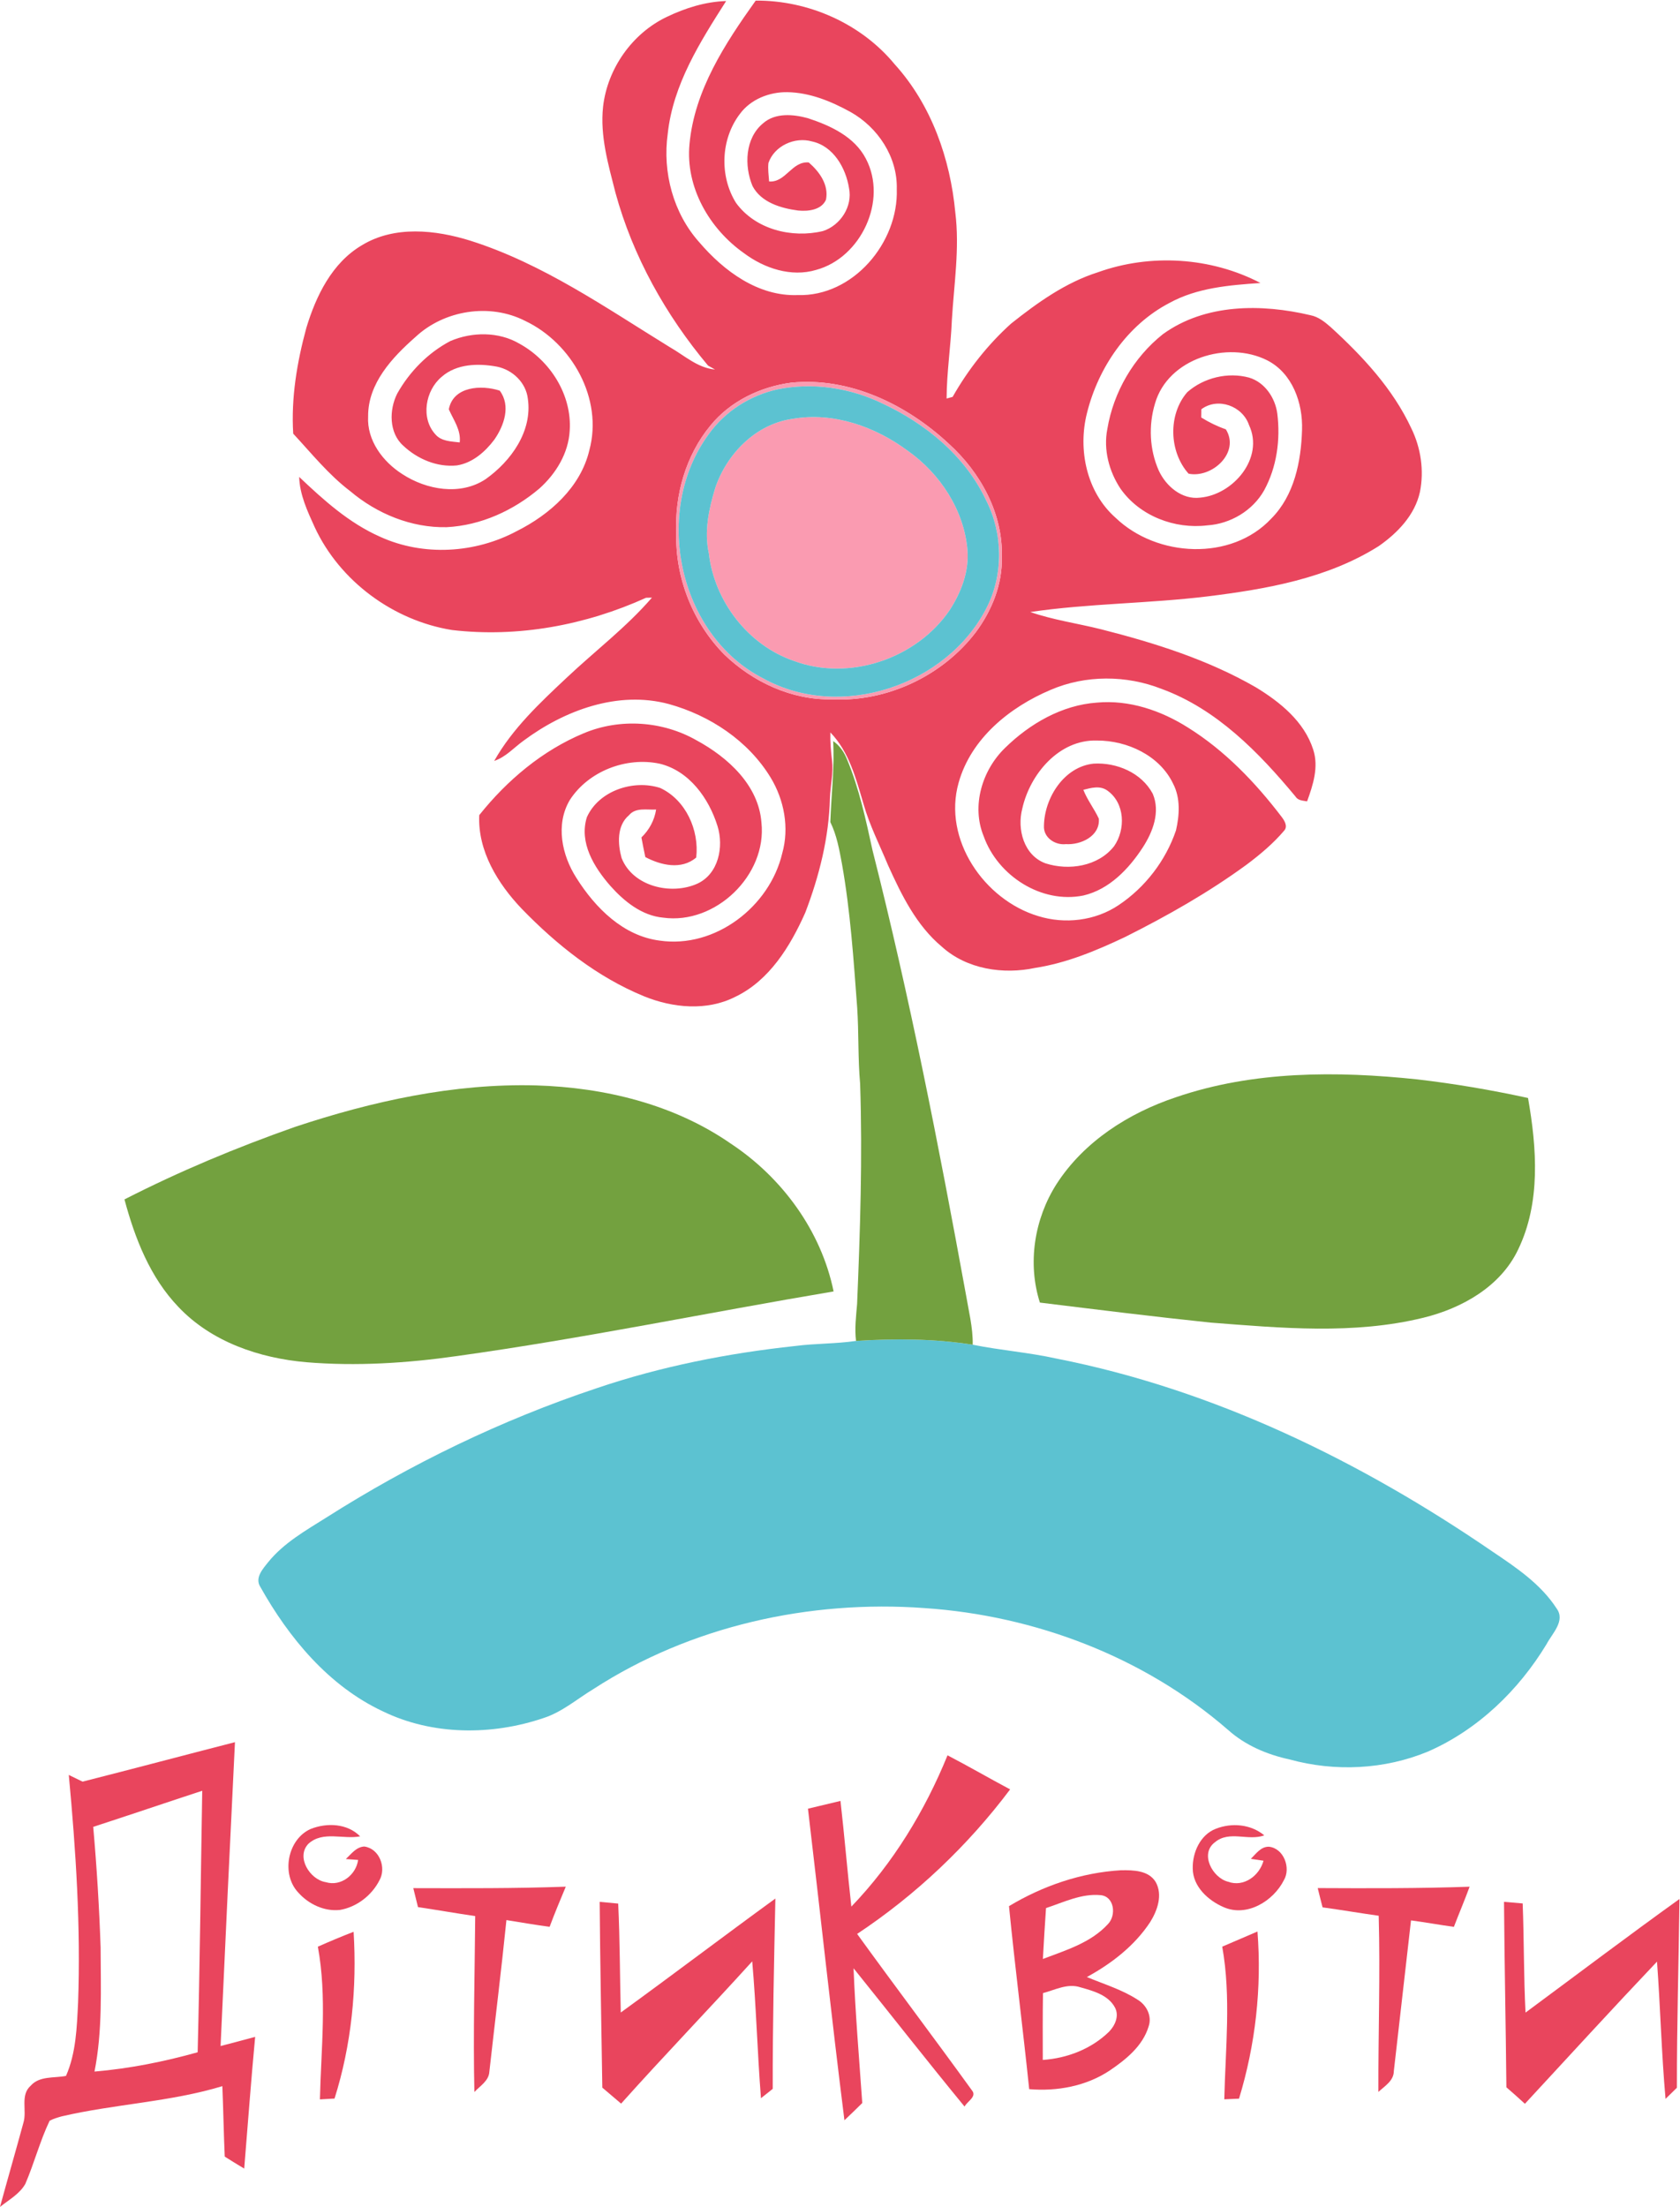 <svg version="1.1" id="svg2" xml:space="preserve" sodipodi:docname="Діти Квіти Вектор.ai" xmlns:inkscape="http://www.inkscape.org/namespaces/inkscape" xmlns:sodipodi="http://sodipodi.sourceforge.net/DTD/sodipodi-0.dtd" xmlns="http://www.w3.org/2000/svg" xmlns:svg="http://www.w3.org/2000/svg" viewBox="103.6 36.6 650.8 854.88"><defs id="defs6"><clipPath clipPathUnits="userSpaceOnUse" id="clipPath16"><path d="M 0,668.745 H 643 V 0 H 0 Z" id="path14"/></clipPath></defs><sodipodi:namedview id="namedview4" pagecolor="#ffffff" bordercolor="#666666" borderopacity="1.0" inkscape:pageshadow="2" inkscape:pageopacity="0.0" inkscape:pagecheckerboard="0"/><g id="g8" inkscape:groupmode="layer" inkscape:label="Діти Квіти Вектор" transform="matrix(1.333,0,0,-1.333,0,891.66)"><g id="g10"><g id="g12" clip-path="url(#clipPath16)"><g id="g18" transform="translate(307.64,530.25)"><path d="m 0,0 c -8.96,-1.18 -17.73,-5.39 -23.48,-12.48 -7.15,-8.66 -10.41,-20.16 -9.91,-31.29 -0.34,-12.97 4.85,-26.01 13.97,-35.23 8.29,-8 19.58,-13.25 31.24,-13.02 16.02,-0.79 32.18,6.81 41.88,19.57 4.63,6.25 7.73,13.88 7.51,21.75 0.41,12.65 -6.2,24.62 -15.39,32.94 C 33.61,-6.37 17.02,1.71 0,0 M -10.31,111.03 C 4.98,111.14 20.34,104.37 30.1,92.5 40.75,80.76 46.24,65.05 47.7,49.45 48.99,39.04 47.32,28.6 46.7,18.21 46.39,10.59 45.2,3.03 45.17,-4.6 c 0.43,0.11 1.31,0.35 1.75,0.47 4.49,7.92 10.22,15.2 16.99,21.3 7.67,6.09 15.81,11.93 25.24,14.92 15.26,5.48 32.86,4.39 47.23,-3.12 -9.06,-0.63 -18.42,-1.36 -26.55,-5.85 C 97.66,16.74 89.25,4.37 85.97,-8.8 c -2.71,-10.66 -0.12,-23.05 8.35,-30.49 11.94,-11.45 33.57,-12.66 45.22,-0.18 6.67,6.71 8.65,16.57 8.92,25.7 0.28,7.84 -2.78,16.56 -10.16,20.29 -11.54,5.79 -28.8,0.54 -32.56,-12.55 -1.92,-6.34 -1.61,-13.41 1.08,-19.49 2.1,-4.56 6.75,-8.55 12.05,-7.88 9.58,0.85 18.67,11.51 14.19,21.08 -1.88,5.56 -9.04,8.18 -13.86,4.6 -0.01,-0.6 -0.03,-1.79 -0.03,-2.39 2.25,-1.4 4.63,-2.57 7.15,-3.44 4.21,-6.76 -4.03,-14.28 -10.83,-12.89 -5.69,6.37 -6.02,17.19 -0.38,23.68 4.78,4.22 11.79,5.91 17.96,4.24 4.57,-1.37 7.58,-5.85 8.2,-10.43 0.95,-7.59 -0.13,-15.58 -3.83,-22.35 -3.33,-5.9 -9.79,-9.73 -16.52,-10.16 -9.47,-1.16 -19.65,2.74 -25.2,10.64 -3.34,5.02 -5.02,11.36 -3.84,17.35 1.78,10.72 7.63,20.81 16.15,27.57 12.33,8.92 28.66,8.87 42.91,5.5 2.28,-0.45 4.13,-1.95 5.84,-3.44 9.27,-8.47 18.07,-17.9 23.43,-29.4 2.79,-5.69 3.77,-12.31 2.51,-18.53 -1.47,-6.7 -6.51,-11.91 -11.97,-15.72 -14.89,-9.4 -32.64,-12.5 -49.84,-14.62 -17.09,-2.08 -34.38,-2.02 -51.42,-4.53 6.7,-2.33 13.76,-3.3 20.62,-5.03 15.51,-3.94 30.97,-8.81 44.91,-16.84 7.05,-4.28 14.06,-9.94 16.68,-18.08 1.67,-5.06 -0.04,-10.3 -1.77,-15.07 -1.24,0.23 -2.67,0.22 -3.4,1.44 -10.64,12.81 -22.88,25.38 -38.86,31.23 -10.26,4.04 -22.09,4.1 -32.26,-0.27 -11.9,-5.03 -23.15,-14.12 -26.75,-27 -4.65,-16.41 7.4,-34.01 23.12,-38.74 7.78,-2.42 16.59,-1.38 23.39,3.19 7.71,5.15 13.68,12.93 16.66,21.71 1.02,4.41 1.33,9.36 -0.8,13.5 -3.88,8.24 -13.35,12.64 -22.14,12.61 -11.01,0.37 -19.49,-9.75 -21.72,-19.76 -1.59,-6 0.44,-13.6 6.73,-15.92 6.8,-2.2 15.35,-0.89 19.95,4.99 3.39,4.89 3.16,12.51 -1.94,16.14 -2.12,1.55 -4.7,0.82 -7,0.23 1.16,-2.98 3.17,-5.5 4.5,-8.38 0.41,-5.08 -5.24,-7.68 -9.57,-7.4 -3.15,-0.36 -6.57,1.91 -6.38,5.31 0.12,8.11 5.83,17.2 14.44,18.08 6.69,0.39 13.91,-2.63 17.17,-8.74 2.26,-5.26 0.05,-11.07 -2.87,-15.58 -4.06,-6.26 -9.76,-12.25 -17.28,-14 -12.19,-2.47 -24.88,5.73 -28.97,17.21 -3.63,8.83 -0.45,19.27 6.26,25.73 7.14,6.99 16.49,12.4 26.62,13.11 9.35,0.87 18.61,-2.27 26.44,-7.22 10.75,-6.7 19.63,-15.97 27.26,-25.98 0.81,-1.07 1.84,-2.7 0.78,-3.95 -3.2,-3.79 -7.03,-6.99 -10.98,-9.95 -11.08,-8.1 -23.06,-14.88 -35.31,-21.02 -8.33,-3.94 -16.95,-7.56 -26.13,-8.97 -9.29,-1.98 -19.87,-0.38 -27.09,6.15 -7.42,6.19 -11.74,15.06 -15.65,23.69 -2.44,5.89 -5.37,11.6 -7.11,17.75 -2.19,7.34 -4.16,15.16 -9.65,20.84 -0.08,-2.7 0.15,-5.41 0.48,-8.09 0.45,-3.67 -0.46,-7.31 -0.61,-10.98 -0.27,-11.43 -3.1,-22.68 -7.17,-33.32 -4.35,-9.74 -10.39,-19.69 -20.37,-24.46 -8.24,-4.18 -18.13,-3.22 -26.47,0.17 -13.62,5.57 -25.38,14.94 -35.55,25.43 -6.95,7.29 -12.82,16.81 -12.35,27.21 8.06,10.12 18.38,18.82 30.4,23.81 10.52,4.41 22.93,3.56 32.81,-2.1 9.02,-4.9 18,-13.01 18.8,-23.89 1.63,-15.27 -13.36,-29.7 -28.54,-27.61 -6.23,0.57 -11.38,4.75 -15.39,9.26 -4.69,5.38 -9.13,12.53 -6.8,19.94 3.48,7.72 13.54,11.01 21.31,8.49 7.43,-3.46 11.39,-12.27 10.46,-20.23 -4.33,-3.64 -10.24,-2.25 -14.79,0.15 -0.4,1.9 -0.78,3.8 -1.13,5.7 2.27,2.19 3.78,4.98 4.27,8.11 -2.64,-0.16 -5.95,0.69 -7.88,-1.65 -3.58,-3.01 -3.28,-8.33 -2.16,-12.43 3.26,-8.28 14.37,-10.88 21.98,-7.48 6.21,2.83 7.78,10.74 5.9,16.76 -2.51,8.07 -8.23,16.07 -16.85,18.13 -9.69,2.04 -20.65,-2.17 -26.07,-10.56 -4.22,-7.11 -2.32,-16.07 1.94,-22.68 5.46,-8.66 13.58,-16.84 24.21,-18.18 16.1,-2.34 31.94,9.88 35.58,25.37 2.09,7.4 0.58,15.5 -3.37,22.01 -6.5,10.7 -17.65,18.05 -29.56,21.36 -14.81,3.99 -30.36,-1.81 -42.25,-10.65 -2.8,-2.01 -5.16,-4.76 -8.52,-5.87 5.32,9.43 13.34,16.93 21.16,24.27 8.22,7.74 17.28,14.61 24.68,23.18 -0.42,-0.01 -1.28,-0.03 -1.71,-0.04 -17.55,-7.96 -37.22,-11.63 -56.42,-9.37 -17.04,2.75 -32.59,14.19 -39.88,29.89 -2.11,4.65 -4.35,9.41 -4.51,14.6 7.1,-6.73 14.51,-13.43 23.58,-17.42 12.55,-5.71 27.6,-4.79 39.68,1.68 9.56,4.8 18.52,12.71 21.07,23.5 4.04,14.92 -5.06,31.13 -18.67,37.58 -10.25,5.23 -23.49,3.15 -31.86,-4.68 -6.75,-5.94 -13.83,-13.48 -13.76,-23.07 -0.39,-6.99 4.28,-13.18 9.94,-16.78 7.03,-4.59 16.89,-6.34 24.23,-1.45 7.35,5.22 13.6,13.89 12.25,23.33 -0.53,4.71 -4.44,8.44 -8.99,9.35 -5.42,1.01 -11.74,0.87 -16.08,-2.98 -4.72,-3.95 -6.12,-11.96 -1.81,-16.69 1.75,-2.06 4.63,-2.05 7.08,-2.35 0.4,3.63 -1.8,6.5 -3.17,9.62 1.28,6.73 9.5,7.15 14.79,5.43 3.3,-4.39 1.26,-10.19 -1.57,-14.25 -2.66,-3.54 -6.34,-6.76 -10.85,-7.48 -5.73,-0.6 -11.49,1.84 -15.62,5.74 -4.18,3.73 -4.12,10.44 -1.74,15.14 3.58,6.37 8.95,11.85 15.44,15.26 6.31,2.7 14.06,2.77 20.08,-0.77 8.94,-4.91 15.29,-14.9 14.6,-25.26 -0.35,-6.56 -3.99,-12.5 -8.79,-16.81 -7.54,-6.4 -17.03,-10.75 -26.98,-11.25 -10.24,-0.22 -20.23,3.9 -27.99,10.45 -6.29,4.78 -11.25,10.97 -16.59,16.73 -0.64,10.38 1.1,20.76 3.82,30.75 2.81,9.29 7.45,18.87 16.11,23.98 9.49,5.8 21.45,4.5 31.61,1.32 21.03,-6.68 39.28,-19.45 57.89,-30.91 4.23,-2.4 8.1,-6.07 13.15,-6.5 -0.51,0.28 -1.52,0.85 -2.02,1.13 -12.3,14.67 -21.86,31.75 -26.92,50.27 -2.07,8.15 -4.52,16.47 -3.59,24.98 1.26,11.05 8.46,21.3 18.53,26.09 5.38,2.58 11.22,4.42 17.23,4.6 C -26.45,99.05 -34.34,86.66 -35.87,72.35 -37.43,61.16 -34.28,49.27 -26.69,40.79 -19.56,32.45 -9.6,25.04 1.88,25.46 17.97,24.95 31.22,40.7 30.69,56.25 30.95,65.57 25.19,74.23 17.2,78.69 11.58,81.78 5.41,84.31 -1.08,84.42 -6.31,84.51 -11.76,82.38 -14.91,78.09 -20.49,70.77 -20.88,60.03 -16.03,52.25 -10.4,44.51 0.2,41.9 9.23,44.06 14.31,45.7 17.91,51.22 16.81,56.55 15.88,62.4 12.26,68.76 6.06,70.1 1.07,71.54 -4.9,68.83 -6.61,63.84 -6.8,62.05 -6.54,60.25 -6.41,58.47 -1.55,58.11 0.16,64.42 5.11,64 8.2,61.32 10.98,57.51 10.12,53.18 8.8,50.15 4.88,49.74 2,50.03 c -4.98,0.66 -10.72,2.34 -13.23,7.11 -2.45,5.89 -2.19,13.89 3.05,18.22 3.55,3.14 8.78,2.66 13.03,1.5 6.55,-2.15 13.54,-5.35 16.87,-11.79 6.37,-12.1 -1.4,-28.74 -14.44,-32.29 -7.26,-2.19 -15.12,0.46 -21,4.86 -10.04,7.08 -17.02,19.13 -15.83,31.66 1.43,15.66 10.34,29.25 19.24,41.73" style="fill:#e9455d;fill-opacity:1;fill-rule:nonzero;stroke:none" id="path20"/></g><g id="g22" transform="translate(104.81,110.59)"><path d="m 0,0 c 1.03,-11.67 1.75,-23.37 2.15,-35.07 0.03,-12.03 0.58,-24.17 -1.78,-36.04 10.17,0.87 20.16,2.86 29.98,5.61 0.64,25.33 0.9,50.66 1.33,75.99 C 21.11,7.03 10.58,3.44 0,0 m -3.1,13.14 c 14.79,3.75 29.52,7.68 44.29,11.47 -1.44,-29.43 -2.85,-58.86 -4.18,-88.3 3.36,0.85 6.69,1.78 10.05,2.66 -1.2,-12.74 -2.13,-25.51 -3.18,-38.27 -1.91,1.13 -3.79,2.3 -5.66,3.48 -0.3,6.82 -0.41,13.65 -0.69,20.47 -15.21,-4.61 -31.28,-5.18 -46.71,-8.78 -1.19,-0.34 -2.39,-0.68 -3.49,-1.27 -2.83,-5.93 -4.47,-12.34 -7.07,-18.37 -1.67,-2.93 -4.78,-4.61 -7.35,-6.67 2.23,8.16 4.58,16.28 6.8,24.44 1.1,3.52 -1.01,8.04 2.13,10.79 2.54,2.89 6.82,2.16 10.25,2.84 2.93,6.67 3.15,14.08 3.51,21.24 0.8,22.1 -0.64,44.22 -2.7,66.22 1.34,-0.64 2.67,-1.29 4,-1.95" style="fill:#e9455d;fill-opacity:1;fill-rule:nonzero;stroke:none" id="path24"/></g><g id="g26" transform="translate(325.13,87.42)"><path d="M 0,0 C 12.13,12.6 21.37,27.81 27.95,43.96 34.07,40.78 40.04,37.3 46.14,34.06 33.84,17.68 18.75,3.39 1.68,-7.94 c 11.02,-15.25 22.38,-30.25 33.39,-45.5 1.48,-1.8 -1.46,-3.2 -2.17,-4.67 -10.91,13.27 -21.49,26.81 -32.26,40.19 0.52,-13.07 1.61,-26.11 2.53,-39.16 -1.71,-1.68 -3.43,-3.36 -5.18,-5.01 -3.8,30.15 -7.02,60.36 -10.6,90.54 3.15,0.74 6.3,1.5 9.45,2.26 C -2,20.49 -1.15,10.23 0,0" style="fill:#e9455d;fill-opacity:1;fill-rule:nonzero;stroke:none" id="path28"/></g><g id="g30" transform="translate(167.98,109.97)"><path d="M 0,0 C 4.73,1.88 10.66,1.65 14.4,-2.14 9.44,-3.08 3.59,-0.48 -0.61,-4.27 c -3.74,-3.83 0.39,-10.46 5.03,-11.18 4.38,-1.34 8.8,2.11 9.39,6.46 -0.89,0.06 -2.67,0.19 -3.56,0.26 1.56,1.46 2.99,3.5 5.33,3.64 4.43,-0.57 6.52,-6.16 4.42,-9.84 -2.23,-4.38 -6.59,-7.75 -11.46,-8.59 -4.57,-0.5 -9.12,1.68 -12.13,5.06 C -8.62,-13.12 -6.72,-3.01 0,0" style="fill:#e9455d;fill-opacity:1;fill-rule:nonzero;stroke:none" id="path32"/></g><g id="g34" transform="translate(431.01,110.02)"><path d="m 0,0 c 4.65,1.84 10.2,1.36 14.12,-1.9 -4.68,-1.72 -10.16,1.52 -14.34,-2 -4.48,-3.32 -0.73,-10.32 3.8,-11.47 4.58,-1.67 9.11,1.73 10.32,6.1 -0.92,0.14 -2.76,0.41 -3.68,0.55 1.49,1.46 2.9,3.57 5.24,3.52 4.33,-0.44 6.45,-6.19 4.36,-9.72 -3.06,-6.09 -10.79,-10.82 -17.53,-7.83 -4.51,1.95 -8.93,5.99 -8.96,11.24 C -6.78,-6.92 -4.5,-1.75 0,0" style="fill:#e9455d;fill-opacity:1;fill-rule:nonzero;stroke:none" id="path36"/></g><g id="g38" transform="translate(380.82,62.28)"><path d="m 0,0 c -0.11,-6.47 -0.07,-12.95 -0.06,-19.42 7.09,0.49 14.11,3.18 19.24,8.19 1.75,1.78 3,4.54 1.78,6.96 C 19.02,-0.54 14.59,0.64 10.85,1.69 7.14,2.92 3.52,0.93 0,0 M 0.88,24.71 C 0.53,19.79 0.25,14.85 -0.03,9.92 c 6.66,2.54 13.96,4.71 18.91,10.14 2.47,2.51 1.9,8.06 -2.17,8.41 C 11.2,28.99 6,26.4 0.88,24.71 m -10.76,0.56 c 9.84,5.92 21.05,9.76 32.54,10.43 3.53,0.05 7.99,0.01 10.08,-3.39 2.11,-3.74 0.53,-8.26 -1.57,-11.64 -4.53,-6.9 -11.24,-12.08 -18.42,-16 4.96,-2.07 10.22,-3.64 14.76,-6.59 2.61,-1.58 4.23,-4.77 3.18,-7.79 -1.71,-5.67 -6.61,-9.61 -11.33,-12.8 -6.85,-4.54 -15.26,-6.08 -23.37,-5.4 -1.84,17.74 -4.12,35.43 -5.87,53.18" style="fill:#e9455d;fill-opacity:1;fill-rule:nonzero;stroke:none" id="path40"/></g><g id="g42" transform="translate(197.83,92.78)"><path d="m 0,0 c 14.77,-0.03 29.55,-0.11 44.31,0.43 -1.61,-3.87 -3.24,-7.74 -4.7,-11.67 -4.2,0.57 -8.37,1.29 -12.55,1.96 -1.49,-14.7 -3.32,-29.37 -4.96,-44.06 -0.14,-2.66 -2.71,-4.12 -4.35,-5.9 -0.38,17.04 0.1,34.08 0.24,51.12 C 12.43,-7.31 6.91,-6.33 1.36,-5.51 0.91,-3.67 0.44,-1.83 0,0" style="fill:#e9455d;fill-opacity:1;fill-rule:nonzero;stroke:none" id="path44"/></g><g id="g46" transform="translate(460.66,92.8)"><path d="m 0,0 c 14.71,-0.07 29.43,-0.12 44.14,0.4 -1.43,-3.92 -3.08,-7.76 -4.57,-11.67 -4.16,0.57 -8.29,1.33 -12.46,1.88 -1.67,-14.59 -3.32,-29.19 -4.99,-43.78 -0.01,-2.84 -2.65,-4.35 -4.49,-6.06 -0.05,17.06 0.56,34.13 0.09,51.19 C 12.27,-7.28 6.85,-6.34 1.41,-5.6 0.93,-3.73 0.45,-1.87 0,0" style="fill:#e9455d;fill-opacity:1;fill-rule:nonzero;stroke:none" id="path48"/></g><g id="g50" transform="translate(251.99,88.8)"><path d="m 0,0 c 1.79,-0.15 3.59,-0.32 5.38,-0.5 0.51,-10.55 0.48,-21.11 0.75,-31.66 15.06,10.92 29.88,22.18 44.93,33.12 -0.38,-18.43 -0.81,-36.86 -0.77,-55.3 -1.15,-0.9 -2.29,-1.81 -3.42,-2.72 -1.04,13.25 -1.38,26.54 -2.54,39.77 C 31.75,-31.18 18.72,-44.66 6.23,-58.63 4.4,-57.09 2.59,-55.53 0.77,-53.99 0.5,-35.99 0.13,-18 0,0" style="fill:#e9455d;fill-opacity:1;fill-rule:nonzero;stroke:none" id="path52"/></g><g id="g54" transform="translate(515.49,34.91)"><path d="M 0,0 C -0.17,17.96 -0.56,35.93 -0.69,53.89 1.1,53.74 2.92,53.58 4.73,53.43 5.14,42.86 5.02,32.28 5.56,21.71 20.46,32.73 35.25,43.91 50.3,54.72 50.08,36.43 49.52,18.15 49.55,-0.13 48.44,-1.21 47.34,-2.28 46.25,-3.36 45.07,9.9 44.75,23.24 43.77,36.52 30.83,22.88 18.14,9.01 5.38,-4.79 3.61,-3.16 1.82,-1.57 0,0" style="fill:#e9455d;fill-opacity:1;fill-rule:nonzero;stroke:none" id="path56"/></g><g id="g58" transform="translate(432.91,75.78)"><path d="M 0,0 C 3.41,1.46 6.82,2.95 10.24,4.4 11.52,-11.94 9.66,-28.49 4.88,-44.17 3.45,-44.23 2.02,-44.29 0.6,-44.36 0.93,-29.6 2.62,-14.63 0,0" style="fill:#e9455d;fill-opacity:1;fill-rule:nonzero;stroke:none" id="path60"/></g><g id="g62" transform="translate(170.09,75.77)"><path d="m 0,0 c 3.43,1.52 6.89,2.98 10.39,4.33 1,-16.3 -0.61,-32.84 -5.54,-48.46 C 3.43,-44.2 2.02,-44.28 0.6,-44.37 0.94,-29.61 2.7,-14.63 0,0" style="fill:#e9455d;fill-opacity:1;fill-rule:nonzero;stroke:none" id="path64"/></g><g id="g66" transform="translate(303.74,528.33)"><path d="m 0,0 c -7.99,-1.75 -15.31,-6.38 -20.08,-13.07 -16.33,-22.22 -9,-58.31 15.94,-70.99 22.41,-12.33 53.26,-2.04 64.8,20.49 4.97,9.67 4.82,21.67 -0.11,31.32 C 54.52,-19.39 42.97,-9.95 30.29,-4.06 20.95,0.44 10.19,2.05 0,0 m 3.9,1.92 c 17.02,1.71 33.61,-6.37 45.82,-17.76 9.19,-8.32 15.8,-20.29 15.39,-32.94 0.22,-7.87 -2.88,-15.5 -7.51,-21.75 -9.7,-12.76 -25.86,-20.36 -41.88,-19.57 -11.66,-0.23 -22.95,5.02 -31.24,13.02 -9.12,9.22 -14.31,22.26 -13.97,35.23 -0.5,11.13 2.76,22.63 9.91,31.29 5.75,7.09 14.52,11.3 23.48,12.48" style="fill:#fa9bb1;fill-opacity:1;fill-rule:nonzero;stroke:none" id="path68"/></g><g id="g70" transform="translate(308.05,519.74)"><path d="m 0,0 c 11.86,2.07 23.95,-2.23 33.44,-9.25 9.44,-6.66 16.42,-17.28 17.39,-28.94 0.48,-6.19 -1.85,-12.24 -5.16,-17.36 -9.63,-14.18 -29.26,-20.85 -45.4,-14.75 -13.24,4.57 -23,17.33 -24.6,31.17 -1.42,6.4 0,12.93 1.86,19.08 3.36,9.91 11.8,18.57 22.47,20.05" style="fill:#fa9bb1;fill-opacity:1;fill-rule:nonzero;stroke:none" id="path72"/></g><g id="g74" transform="translate(308.05,519.74)"><path d="m 0,0 c -10.67,-1.48 -19.11,-10.14 -22.47,-20.05 -1.86,-6.15 -3.28,-12.68 -1.86,-19.08 1.6,-13.84 11.36,-26.6 24.6,-31.17 16.14,-6.1 35.77,0.57 45.4,14.75 3.31,5.12 5.64,11.17 5.16,17.36 -0.97,11.66 -7.95,22.28 -17.39,28.94 C 23.95,-2.23 11.86,2.07 0,0 m -4.31,8.59 c 10.19,2.05 20.95,0.44 30.29,-4.06 12.68,-5.89 24.23,-15.33 30.26,-28.19 4.93,-9.65 5.08,-21.65 0.11,-31.32 -11.54,-22.53 -42.39,-32.82 -64.8,-20.49 -24.94,12.68 -32.27,48.77 -15.94,70.99 4.77,6.69 12.09,11.32 20.08,13.07" style="fill:#5cc2d1;fill-opacity:1;fill-rule:nonzero;stroke:none" id="path76"/></g><g id="g78" transform="translate(326.49,251.8)"><path d="m 0,0 c 11.28,0.72 22.72,0.67 33.91,-1.1 8.07,-1.64 16.3,-2.24 24.33,-4.03 45.78,-8.99 88.48,-29.86 126.77,-56.12 6.88,-4.63 14.01,-9.42 18.6,-16.52 2.6,-3.6 -1.32,-7.24 -2.94,-10.35 -8.14,-13.44 -19.96,-24.85 -34.44,-31.2 -12.65,-5.26 -27.05,-5.93 -40.23,-2.3 -6.55,1.42 -12.87,4.09 -17.9,8.6 -24.39,21.18 -56.04,33.21 -88.13,35.38 -33.46,2.45 -68.04,-5.19 -96.31,-23.54 -4.75,-2.88 -9.04,-6.63 -14.39,-8.38 -15.08,-5.13 -32.32,-5.11 -46.8,1.93 -15.71,7.36 -27.28,21.32 -35.6,36.18 -1.64,2.61 0.73,5.19 2.28,7.14 4.53,5.6 10.86,9.18 16.86,12.95 24.57,15.61 50.97,28.4 78.6,37.61 18.66,6.33 38.1,10.17 57.68,12.27 C -11.83,-0.71 -5.88,-0.86 0,0" style="fill:#5cc2d1;fill-opacity:1;fill-rule:nonzero;stroke:none" id="path80"/></g><g id="g82" transform="translate(319.85,426.1)"><path d="m 0,0 c 1.92,-1.31 3.22,-3.27 4.06,-5.4 3.52,-8.46 5.43,-17.46 7.38,-26.37 10.79,-42.56 19.22,-85.67 27.1,-128.85 0.82,-4.9 2.09,-9.77 2.01,-14.78 -11.19,1.77 -22.63,1.82 -33.91,1.1 -0.44,3.58 0.01,7.15 0.31,10.71 0.89,21.33 1.59,42.68 0.88,64.02 -0.66,7.34 -0.37,14.71 -0.85,22.06 -1.05,13.96 -1.97,27.97 -4.42,41.78 -0.77,4.14 -1.51,8.38 -3.39,12.19 C -0.56,-15.69 0.41,-7.87 0,0" style="fill:#73a13f;fill-opacity:1;fill-rule:nonzero;stroke:none" id="path84"/></g><g id="g86" transform="translate(419.52,322.63)"><path d="m 0,0 c 22.46,7.68 46.7,7.63 70.05,5.17 10.82,-1.25 21.57,-3.09 32.21,-5.41 2.55,-14.53 3.73,-30.37 -2.88,-44.04 -5.11,-10.78 -16.35,-17.07 -27.52,-19.81 -20.28,-4.97 -41.35,-3 -61.93,-1.41 -16.53,1.73 -33.03,3.78 -49.53,5.81 -3.66,11.47 -1.6,24.34 4.83,34.43 7.97,12.38 21,20.68 34.77,25.26" style="fill:#73a13f;fill-opacity:1;fill-rule:nonzero;stroke:none" id="path88"/></g><g id="g90" transform="translate(163.41,313.98)"><path d="m 0,0 c 22.54,7.49 46.19,12.7 70.06,12.07 19.85,-0.59 40.07,-5.45 56.57,-16.88 14.91,-9.84 26.32,-25.35 29.93,-42.99 -36.51,-6.14 -72.8,-13.68 -109.48,-18.78 -14.47,-2.06 -29.18,-3 -43.76,-1.79 -13.63,1.18 -27.54,5.9 -37.13,16.03 -8.25,8.58 -12.68,19.96 -15.71,31.28 C -33.54,-12.88 -16.93,-5.97 0,0" style="fill:#73a13f;fill-opacity:1;fill-rule:nonzero;stroke:none" id="path92"/></g></g></g></g></svg>